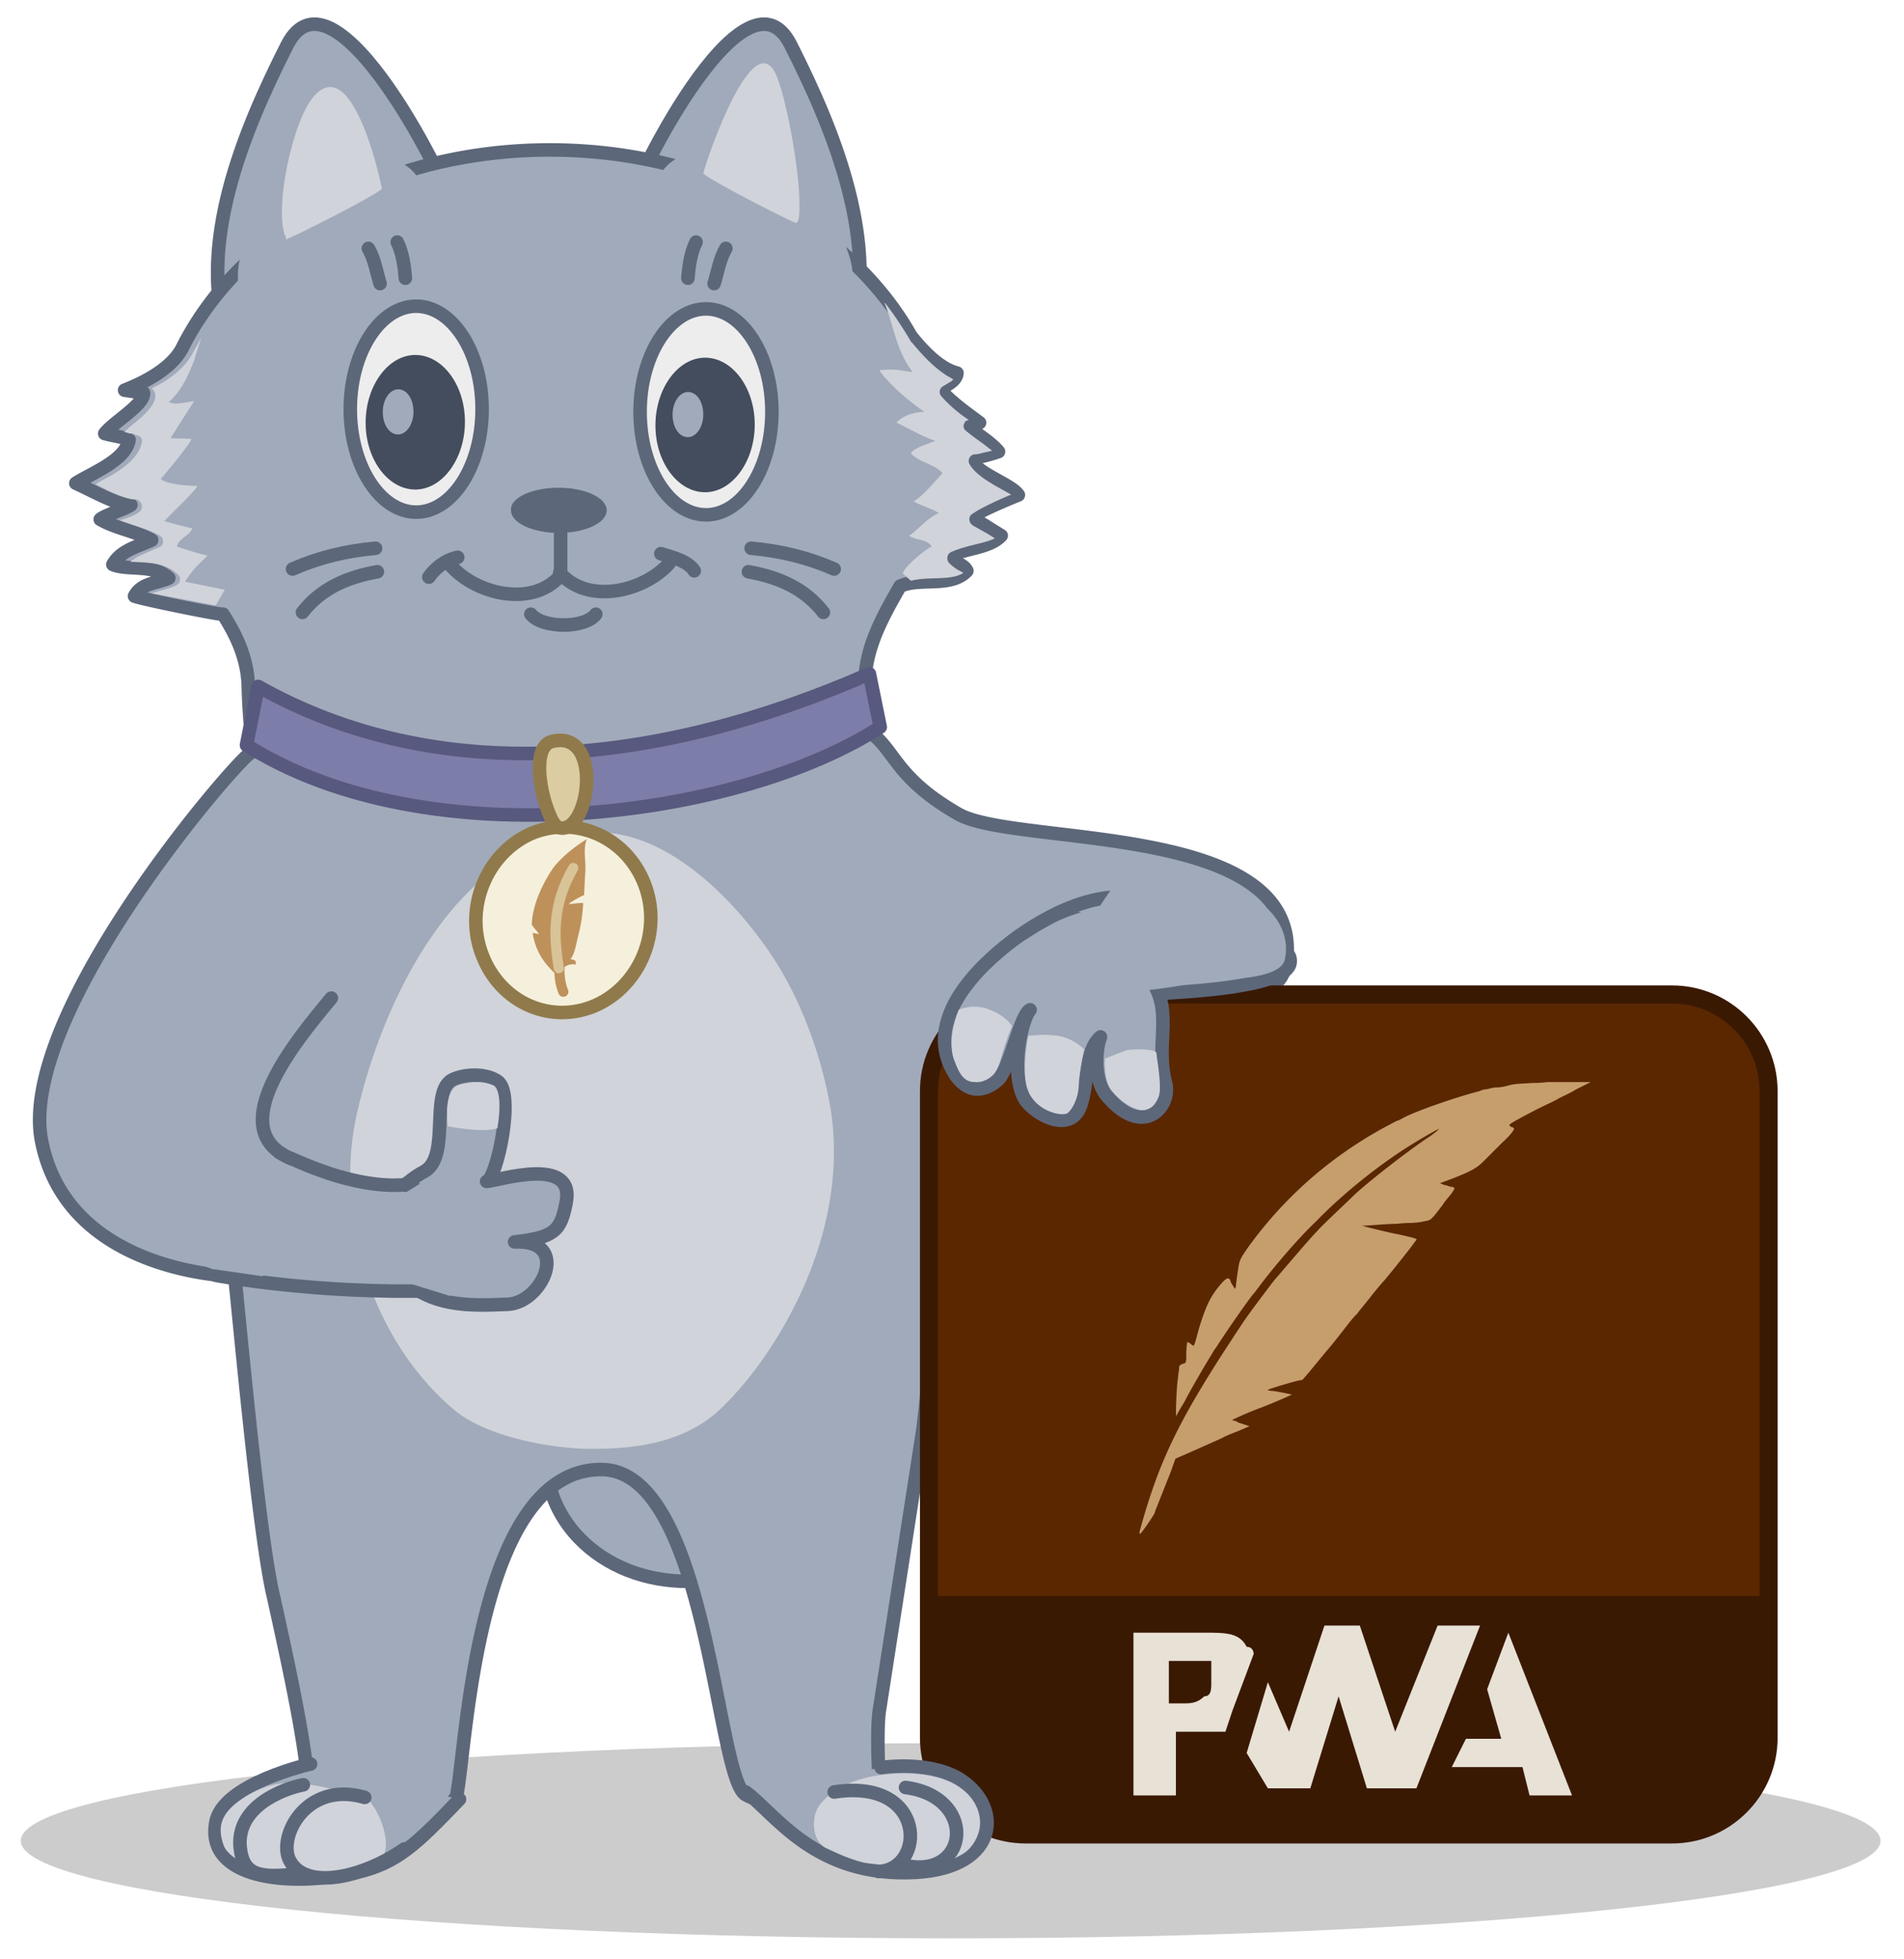 <svg xmlns="http://www.w3.org/2000/svg" viewBox="0 0 210.9 216.9" xmlns:v="https://vecta.io/nano"><style><![CDATA[.B{fill-rule:evenodd}.C{stroke-width:1.5}.D{stroke-linejoin:round}.E{stroke-miterlimit:79.84}.F{fill:#a1aaba}.G{stroke:#5d677a}.H{fill:#d0d3da}.I{stroke-linecap:round}]]></style><g class="B"><path fill-opacity=".2" d="M105.3 193c56.9 0 103 4.8 103 10.8s-46.2 10.8-103 10.8-103-4.8-103-10.8 46.1-10.8 103-10.8z"/><path d="M68.1 173.2c-3.9-2-7.1-5.7-7.6-10.8-.3-2.8 1.8-5.3 4.6-5.5 2.8-.3 5.3 1.8 5.5 4.6.1 1.1.7 2.1 2.1 2.8s3.5 1 5.7.4c1.7-.5 2.5-1.4 3-2.4.7-1.4 1-3.1 1.4-5.6 1-5.8-.3-14 5.1-19.1 6.7-6.5 15.1-5.4 20-.5 4.8 4.9 5.7 13.4-1.2 19.2-2.2 1.8-5.4 1.5-7.1-.7-1.8-2.2-1.5-5.4.7-7.1 1.9-1.6 1.5-3.2.5-4.3-1-1-3-1.9-5.7.7-.4.4-.9 1.3-1.2 3.9s-.3 6-.9 9.6c-.3 2-.8 5.3-2.3 8.3-1.6 3.4-4.5 6.3-9.3 7.7-4.7 1.2-9.4.8-13.3-1.2z" class="C D E F G"/><path d="M100 155c-1.5-1.8-1.3-4.6.6-6.1 2-1.6 1.9-3.5 1-4.8l-.3-.3 1.2-.6c.9-.5 1.7-1.1 2.1-1.6l2.3-3.1.6-.8.7.7c3.8 4.7 4.1 12.1-2 17.2-1.9 1.5-4.7 1.3-6.2-.6z" class="H"/><g class="C D E F G"><path d="M25.3 37.9C21.7 27.2 26.9 14.7 31.8 5 37-5.2 50.2 21.3 50.5 24.1c-3 3.4-22.1 14.3-25 14.5-.1-.2-.2-.5-.2-.7zm68.8 0c3.5-10.7-1.6-23.2-6.5-32.9-5.1-10.2-18.1 16.3-18.4 19.1 3 3.4 21.8 14.3 24.6 14.5.1-.2.2-.5.3-.7z"/><path d="M26 141.3s-18.5-.2-21.4-15c-2.7-14.1 21.6-42.1 23.1-42.9.4-1.1-.1-3-.2-7.5-.1-2.9-1.2-5.4-2.8-7.9-.3.1-9.1-1.7-9.8-2 .8-1.5 2.5-1.4 3.8-2-1.7-1.6-4.6-.8-6.2-1.5.9-1.6 2.8-2 4.3-2.7-1.5-.9-4-1.3-5.7-2.3.6-.5 2.7-1.1 3.4-1.6-1.6 0-4.5-1.7-6.1-2.4 1.7-1.1 5.5-2.5 5.9-4.8-1-.4-1.6-.4-2.7-.7 1-1.3 4.4-3.2 4.3-4.5-.8-.1-1.4-.2-2.1-.3 2.3-.9 5.4-2.5 6.5-4.9 6.5-12.7 22.2-21.7 40.6-21.7 17.9 0 33.2 8.5 40 20.6 1.2 1.5 3.1 3.6 5.1 4.1-.1 1-1.4 1.4-1.9 1.8 1.3 1.5 3.2 2.8 4.4 3.7-.5.2-1.1 0-1.7.1 1.1 1 2.8 1.9 3.8 3.1a18.73 18.73 0 0 1-3.2.8c.9 1.7 4.6 2.8 5.4 4-1.5.6-4.1 1.7-5.3 2.5 1.1.5 2.2 1.3 3.4 2-1.3 1.4-4 1.4-5.9 2.3.6.7 1.7.8 2.1 1.6-1.8 1.9-5.2.7-7.4 1.7-2 3.5-3.9 6.9-3.9 10.9.3 3.9.3 3.3 1 5.6 2.4 2 2.7 4.9 9.3 8.7 6.3 3.7 38.3.7 36.4 16.3-1.3 10.2-25.5-5.1-35.3 5.1-2.9 3-3 3.2-2.8 7.9.4 10.9-1.5 34.8-2.3 39.7l-4.7 30.3c-.3 2-.1 7 0 7.7.5 2.8-10.5 4-14.8 1.6-3.3-1.9-4.2-35.8-15.9-36-13.9-.2-15 30.5-16.1 36-.6 3-16.4 2.8-16.4.3-.1-4.8-2-13.6-3.9-22.2-1.6-6.5-3.8-31-4.3-35.5z"/></g><path d="M50.2 156c-9.5-8.1-13.2-22-10.6-33 2.5-10.9 10.3-29.4 25.4-30.8 8.6-.8 16.2 7.5 19.8 12.6 3.9 5.4 6.4 12.6 7.3 18.6 1.9 14.1-6.6 27.2-12.3 32.6-4.1 3.9-9.9 4.4-14 4.4-3.8.1-11.8-1.1-15.6-4.4zM17.4 65.8l-.6-.1.6-.2c.6-.2 1.3-.3 2.1-.7.5-.2.6-.9.2-1.2-1.4-1.4-3.6-1.3-5.1-1.4h-.2l.9-.6 2.3-1c.6-.2.6-1 .1-1.3-1.2-.7-2.9-1.1-4.4-1.7l.3-.1c.7-.2 1.4-.5 1.8-.8.6-.4.3-1.4-.4-1.4-1.1 0-2.9-.9-4.4-1.7h0l.5-.3c1.9-1 4.2-2.3 4.6-4.3.1-.4-.1-.7-.5-.8-.3-.1-.5-.2-.8-.2l-.7-.2h.1c.4-.4.9-.8 1.4-1.2.7-.6 2.1-1.8 2-2.9h0c0-.2-.1-.4-.2-.5l-.2-.2.6-.3c1.7-.9 3.3-2.2 4.1-3.9l.8-1.4-.8 2.5c-.7 1.9-1.6 3.6-2.8 4.6.7.4 2 0 2.8-.1l-2.6 4.1c.7.1 1.5 0 2.3.1-.1.5-2.8 3.8-3.4 4.4.5.6 3 .8 4.1.8-.7 1-2.7 2.8-3.7 3.9a68.24 68.24 0 0 0 3.1.8c-.3.8-1.5 1.1-1.7 2 .5.2 2.7.9 3.4 1-1.1 1.1-1.7 1.6-2.5 2.9l4.4.9-1 1.7h-.2l-6.3-1.2zm82.6-2.3c.2-.8 2.4-2.6 3.2-3-.6-.9-1.7-.6-2.5-1.2 1.1-.7 1.9-1.9 3.3-2.5-1-.6-2-.8-2.8-1.3 1-.5 2.4-2.3 3.2-3.1-.8-1-2.6-1.2-3.5-2.2.4-.7 1.9-1 2.7-1.4-1.3-.4-3-1.4-4.3-2 .7-.8 2-1.2 3.1-1.2-1.5-1-3.9-3-5-4.6 1.5-.2 2.3 0 3.7.2-1.8-2.3-2.1-5.1-3.1-7.6v-.1h0c1.1 1.4 2 2.8 2.9 4.3 0 0 0 .1.1.1.9 1.1 2.3 2.7 3.9 3.7l.7.4-.2.2-1 .6c-.4.3-.4.8-.1 1.1.7.8 1.5 1.5 2.3 2.1l.7.5-.3.1c-.3.3-.4.8 0 1.1.6.5 1.3 1 2 1.5l.9.7-.4.1c-.6.1-1.1.3-1.5.3-.5 0-.9.6-.6 1.1.8 1.4 3.1 2.5 4.5 3.3l.1.1h-.1c-1.4.6-3.2 1.4-4.2 2.1-.5.3-.4 1 .1 1.3l1.6.9.8.5-.2.1c-1.2.5-3 .7-4.6 1.4-.5.2-.6.8-.3 1.2.4.4.8.7 1.2.9l.4.2-.1.1c-1.4.8-3.7.3-5.7.8h0l-.9-.8z" class="H"/><g class="F"><path d="M32.4 20.7c5.2-3.9 11.3-4.5 13.7-1.3s.1 8.9-5.1 12.8-11.3 4.5-13.7 1.3-.1-8.9 5.1-12.8zm55.3 2.7c-4.6-3.4-9.9-3.9-12-1.2-2.1 2.8-.1 7.8 4.5 11.2s9.9 3.9 12 1.2 0-7.7-4.5-11.2z"/><path d="M88 20.3c-5.5-4.2-12.1-4.8-14.6-1.4s-.1 9.5 5.5 13.6c5.5 4.2 12.1 4.8 14.6 1.4 2.5-3.3 0-9.4-5.5-13.6z"/></g></g><path fill="#5a2701" stroke="#3a1903" stroke-width="2" stroke-miterlimit="10" d="M113.6 203.1h71.6c5.9 0 10.7-4.8 10.7-10.7v-71.6c0-5.9-4.8-10.7-10.7-10.7h-71.6c-5.9 0-10.7 4.8-10.7 10.7v71.6c0 5.9 4.8 10.7 10.7 10.7z"/><path fill="#3a1903" d="M184.9 202.3H114c-6.1 0-11.1-5-11.1-11.1v-14.5h93v14.5c0 6.2-4.9 11.1-11 11.1z"/><path fill-opacity=".91" d="M160.808 195.644l1.567-3.134h3.917l-1.567-5.484 2.35-6.268 7.051 18.02h-4.701l-.783-3.134h-7.835zm-3.917 2.35l7.051-18.02h-4.701l-4.701 11.752-3.917-11.752h-3.917l-3.917 11.752-2.35-5.484-2.35 7.835 2.35 3.917h4.701l3.134-10.185 3.134 10.185h5.484zm-26.638-6.267h3.134 2.35l.783-2.35 2.35-6.268s0-.783-.783-.783c-.783-1.567-2.35-1.567-4.701-1.567h-7.835v18.02h4.701v-7.051zm3.917-7.835v2.35c0 .783 0 1.567-.783 1.567-.783.783-1.567.783-2.35.783h-1.567v-4.701h1.567 3.134z" fill="#f9f5eb"/><path fill="#c69e6c" d="M171.4 119.8s-.7.1-1.6.1c-1.7.1-2.1.1-2.8.3a5.07 5.07 0 0 1-1.3.2c-.4 0-.9.2-1.1.2s-.5.1-.7.2c-2.4.6-7.4 2.3-8.7 3.1-.2.1-.4.2-.5.2l-1.5.8c-6 3.3-11.1 7.8-15.1 13.4-.8 1.2-.8 1.2-1 2.5-.1.7-.2 1.4-.2 1.6l-.1.3-.2-.3c-.1-.2-.3-.4-.3-.6-.2-.4-.4-.4-1.1.4-1.1 1.3-1.6 2.3-2.4 4.9-.6 2.2-.5 2-.9 1.7-.2-.2-.4-.2-.4-.2 0 .1-.1.6-.1 1.2 0 1.1 0 1.1-.4 1.2-.3.1-.4.2-.4.5s-.1.6-.1.9c-.2 1.2-.3 4.6-.2 4.4 0-.1.4-.8.9-1.6.7-1.4 2.6-4.6 3.1-5.4.1-.2.3-.5.4-.6.6-1 3.5-5.2 4.1-5.9.1-.1.4-.5.7-.9 1.5-2 4.1-5.1 6.3-7.2 2.9-3 6.8-6.1 10.1-8.2 1.6-1 3.5-2.1 3.5-2 0 0-.5.5-1.3 1-2.4 1.6-6.6 4.9-8.1 6.3-.9.9-3.6 3.4-4.1 4-.9.9-4.1 4.7-4.8 5.5-.7.9-3.1 4.1-3.4 4.6-7 10.5-9.2 15-11.4 22.9-.1.3-.1.6 0 .5.2-.1 1.6-2.2 1.6-2.3s.3-.8 1.8-4.6l.5-1.4 2.5-1.1 2.7-1.2c.1-.1.8-.4 1.6-.7l1.4-.6-.6-.2c-.3-.1-.7-.2-.8-.3s-.3-.1-.3-.1c-.1 0-.2-.1-.2-.1s1.4-.7 3.3-1.4c1.8-.7 3.3-1.4 3.3-1.4s-1.3-.3-2.1-.4c-.3 0-.6-.1-.6-.1 0-.1 3.7-1.2 3.8-1.1.1 0 .9-1 2.8-3.3.2-.2 1-1.2 1.7-2.1s1.4-1.8 1.6-1.9c.1-.2.8-1 1.5-1.9s1.4-1.7 1.5-1.8c.2-.2 2.3-2.8 3.2-4 .2-.3.4-.5.4-.6s-1.3-.4-2.8-.7c-2.6-.6-3.7-.9-3-.8.3 0 2.6-.2 3.4-.2.3 0 1-.1 1.6-.1s1.4-.1 1.7-.2c.7-.1.7-.1 2-1.8.3-.5.8-1 1-1.3.4-.6.4-.6 0-.7-.2 0-.6-.2-.8-.2l-.5-.2 1.6-.6c2-.8 2.5-1.1 3.3-1.9l2-2c.9-.8 1.3-1.4 1.3-1.5s-.1-.2-.2-.2-.2-.1-.3-.2.4-.4 2.3-1.4c1.3-.7 2.7-1.3 3-1.5s1.3-.6 2.1-1.1l1.6-.8h-2.3-2.5 0z"/><g class="B"><path d="M97.6 195.7s4.9-.8 8.4 1.1c5.2 3 4.8 10-4.6 10.5-11.1.6-15.5-6.5-18.8-8.9m-48.2-3.1s-9.8 2.2-10.5 6.5c-1.1 6.2 8.1 7.2 15.6 5.5 4.5-1 6.7-3.2 11.4-8.1" class="C D E F G I"/><path fill="#7d7da9" stroke="#58597e" d="M28.6 76c19.9 11.2 44.2 8.9 67.7-1.4l1.2 5.9c-15.4 10-49.9 14.8-70.2 2l1.3-6.5z" class="C D E"/><path d="M56.3 144.4c3.8-.2 7-7.2.7-6.9 4.4-.5 5.1-1.2 5.7-4.3 1.1-5.3-7.4-2.5-8.8-2.4 1.1-.2 3.2-9.8 1.2-11.1-1.3-.9-3.6-.8-4.9-.2-2.7 1.2-.2 8.5-3.2 10.2-2.1 1.1-2.8 2.5-4.4 2.6-1.7 4.3-.4 6.9 1.8 9.1 3.4 3.3 7.5 3.2 11.9 3z" class="C D E F G"/><path d="M24.7 204.1c.2.7.7 1.1.8 1.2.7.6 1.3 1.1 4.4 1.7l4.3.9c2 .2 5.7-.2 7.9-2 1.9-1.5-.8-7.7-2.8-7.4-1 .1-4-1-6.7-1.1-2.4-.1-4.6.8-6.4 2.2-1.9 1.5-2 2.9-1.5 4.5zm66.2-4.4c-1.1 1.2-1.1 4.3.8 5 .3.1 1.9 1 3.9 1.5 1.5.3 3.6.3 4.9.4 3.5.1 4.4-.4 5.9-1.2 3.3-1.7 3.5-8.3-4.9-9-2.1-.2-7.8-.1-10.6 3.3z" class="H"/></g><g class="C D E G"><path d="M33.6 197.6c-2.5.5-7.4 2.5-7 6.9.3 3.2 2.3 3.4 6.1 3m7.7-8.5c-6.5-1.9-9.7 4.4-8.3 7 1.8 3.4 8.3 1.8 12.7-1.3m55.5-6.8c7.9 1 7.1 9.9.3 8.7m-8.2-8.2c10.3-1.6 10.2 8.6 4.9 8.8" fill="none" class="I"/><path fill="#ededed" d="M78.2 34.2c4 0 7.3 5.1 7.3 11.4S82.2 57 78.2 57s-7.3-5.1-7.3-11.4 3.3-11.4 7.3-11.4z" class="B"/></g><path fill="#5d677a" d="M61.9 54c2.9 0 5.3 1.1 5.3 2.5S64.8 59 61.9 59s-5.3-1.1-5.3-2.5c-.1-1.4 2.3-2.5 5.3-2.5z" class="B"/><path fill="#444d5d" d="M78.1 39.6c3 0 5.5 3.3 5.5 7.4s-2.5 7.5-5.5 7.5-5.5-3.3-5.5-7.4 2.5-7.5 5.5-7.5z" class="B"/><path d="M76.2 43.4c1 0 1.7 1.1 1.7 2.5s-.8 2.5-1.7 2.5c-1 0-1.7-1.1-1.7-2.5s.8-2.5 1.7-2.5z" class="B F"/><g class="C D E G"><g fill="none" class="I"><path d="M58.8 68c1.3 1.6 6 1.6 7.2 0m-3.9-8.9v4.4"/><path d="M62 63.4c3.1 3.6 9.3 2.1 12.1-1m-12 1.3c-3.1 3.6-9.3 2.1-12.1-1m23.2-1.4c1.3.4 3 .8 3.7 1.9m-29.4.7c.7-1 1.8-1.9 3.2-2.2m32.2 1.6c3.3.6 6.2 1.8 8.3 4.5m-8-7.1c3.3.3 6.2 1 9.2 2.3m-50.6.3c-3.3.6-6.2 1.8-8.3 4.5m8.1-7.1c-3.3.3-6.2 1-9.2 2.3m43.8-32.2c.1-1.3.3-2.8.9-4m2 4.6c.4-1.3.6-2.7 1.3-3.9m-35.5 3.3c-.1-1.3-.3-2.8-.9-4m-1.9 4.6c-.4-1.3-.6-2.7-1.3-3.9"/></g><path fill="#ededed" d="M46.1 33.9c4 0 7.3 5.1 7.3 11.4s-3.3 11.4-7.3 11.4-7.3-5.1-7.3-11.4 3.3-11.4 7.3-11.4z" class="B"/></g><path fill="#444d5d" d="M46 39.3c3 0 5.5 3.3 5.5 7.4S49 54.2 46 54.2s-5.5-3.3-5.5-7.4 2.5-7.5 5.5-7.5z" class="B"/><path d="M44.1 43.1c1 0 1.7 1.1 1.7 2.5s-.8 2.5-1.7 2.5c-1 0-1.7-1.1-1.7-2.5s.8-2.5 1.7-2.5z" class="B F"/><path d="M88.5 24c.4-3.7-1.3-12.6-2.4-15.4-2.5-6.5-7.8 8.9-8.2 10.6.6.7 9.4 5.2 10.3 5.5.2-.2.3-.4.3-.7zm-57 1.9c-1-3.4.9-12.1 3-14.9 4.3-5.7 7.5 8.2 7.8 9.9-.6.7-9.7 5.3-10.6 5.6 0-.1-.1-.4-.2-.6z" class="H B"/><path fill="#f5f0dc" stroke="#907a4b" d="M71.4 97.9c2 5.2-.5 11.2-5.4 13.4-5 2.2-10.6-.3-12.6-5.6-2-5.2.5-11.2 5.4-13.4 5-2.1 10.6.4 12.6 5.6z" class="B C D E"/><path fill="#be915b" d="M61.1 107.4c-1.3-1.3-1.9-2.7-2.1-4.1.3 0 .4.1.7.1-.2-.3-.8-.9-.8-1.1.1-2.1 1.1-4.3 2.3-6.1 1-1.4 2.8-2.7 3.8-3.3-.5 1.3 0 2.5-.2 4.1l-.1 2.1c-.3.1-1.6.8-1.7 1 .3 0 1.4-.2 1.6-.1-.1 1.7-.3 2.6-.6 3.8-.2.8-.3 1.7-.8 2.4.7.1.5.2.6.6-.7-.2-1.5.3-1.8.7-.2.2-.4.3-.5.4 0-.1-.2-.3-.4-.5z" class="B"/><g class="D E"><g fill="none" stroke-width="1.125" class="I"><path stroke="#be915b" d="M62.4 109.8c-.4-.9-.5-2.2-.4-3.1"/><path stroke="#dccca1" stroke-opacity=".855" d="M61.9 107.2c-.6-3.7-.7-7.1 1.6-11.1"/></g><path fill="#dccca1" stroke="#907a4b" d="M61 90.5c-1.2-2.5-2.1-7.8.1-8.4 5.9-1.5 4.2 10.7.7 9.5-.3-.2-.6-.6-.8-1.1z" class="B C"/></g><path d="M55.1 124.9s-.6.3-2.3.2-3.2-.4-3.2-.4-.6-4.1 1.3-4.6 2.8-.3 3.6 0c.9.2 1 2.4.6 4.8z" class="B H"/><g class="F B"><g class="C D E G"><path d="M128.1 110c3.5-.2 14.4-.7 14.8-3.4s-6.2-2.2-15.2-6.5c-5.7-2.7-13.4 2.2-16.2 4.6-.4.3 5.4 2.4 7.7 4.9.6.8 4.1.7 8.9.4z"/><path d="M112.9 103.6c-1.4 1-10.4 7.4-7.8 14 1 2.5 2.9 4.1 5.4 2 1.3-1.1 2.5-7.3 3.6-7.8-.9 1-2.2 6.6-.7 9.7.8 1.6 5.1 4.3 6.3.9.9-2.6.4-6 2.2-7.6-.5 1.2-.8 4.6.6 6.4 4.1 5 7.3 1.3 6.6-1.3-1.2-4.6 1.1-8.3-2-11.9-1.5-1.8-5-6.6-9.4-6.5-1.8 0-2.7.8-4.8 2.1z"/></g><path d="M124 97.1c2.3-1.5 13.4.6 16.5 3.6 1.5 1.5 2.3 3.5 1.8 5.6-.5 2-6 2.1-6.5 2.1-2 0-8.2 1.6-11.8 1.3-5.7-.4-10.7-5.3-8-7.1 2.2-1.4 5.7-2.1 5.7-2.1l2.3-3.4z"/></g><path d="M106.2 111.8s-1.4 3.3-.5 5.6c.6 1.6 1.1 2.4 2.3 2.4 1.1 0 2.3-.5 2.8-2.4.6-2.2 1.3-3.8 1.3-3.8s-.7-1.2-2.7-1.9c-1.7-.6-3.2.1-3.2.1zm7.7 2.9s-.7 3.4-.2 5.5c.7 2.9 4.1 3.5 4.6 3s1.2-1.6 1.2-3.3c.1-1.6.6-3.7.6-3.7s-1.1-1.2-2.8-1.5-3.4 0-3.4 0zm8.5 2.5s-.2 2.3.7 3.5c1 1.3 2.7 2.3 3.6 2.2s1.3-.7 1.6-1.4c.5-1-.2-4.4-.2-4.9s-2.7-.5-3.4-.3l-2.3.9z" class="H B"/><g class="F B"><path d="M23.9 141.2s11.1 2.1 24.4 1.7c3-.1.7-12-3.9-11.7-3.4.2-7.1-1-8-1.3-1.9-.7-1-.3-4.1-1.6-2.5-1-1.6 4.3-1.6 4.3l-6.8 8.6z" class="C D E G"/><path d="M19.5 139l-1.2-21.5 7.6 5.7 2.6 4 7.6 3.8-7 10.3-5.6-.8z"/><path d="M36.7 110.5c-3.9 4.7-12.2 14.6-4.4 17.8" class="C D E G I"/><path d="M52 128l.3 9.2-2.4 6.3-4.2-1.3-2-9.4 3.7-2.3s1-.5 2-2.3c.4-.9 2.6-.2 2.6-.2z"/></g></svg>